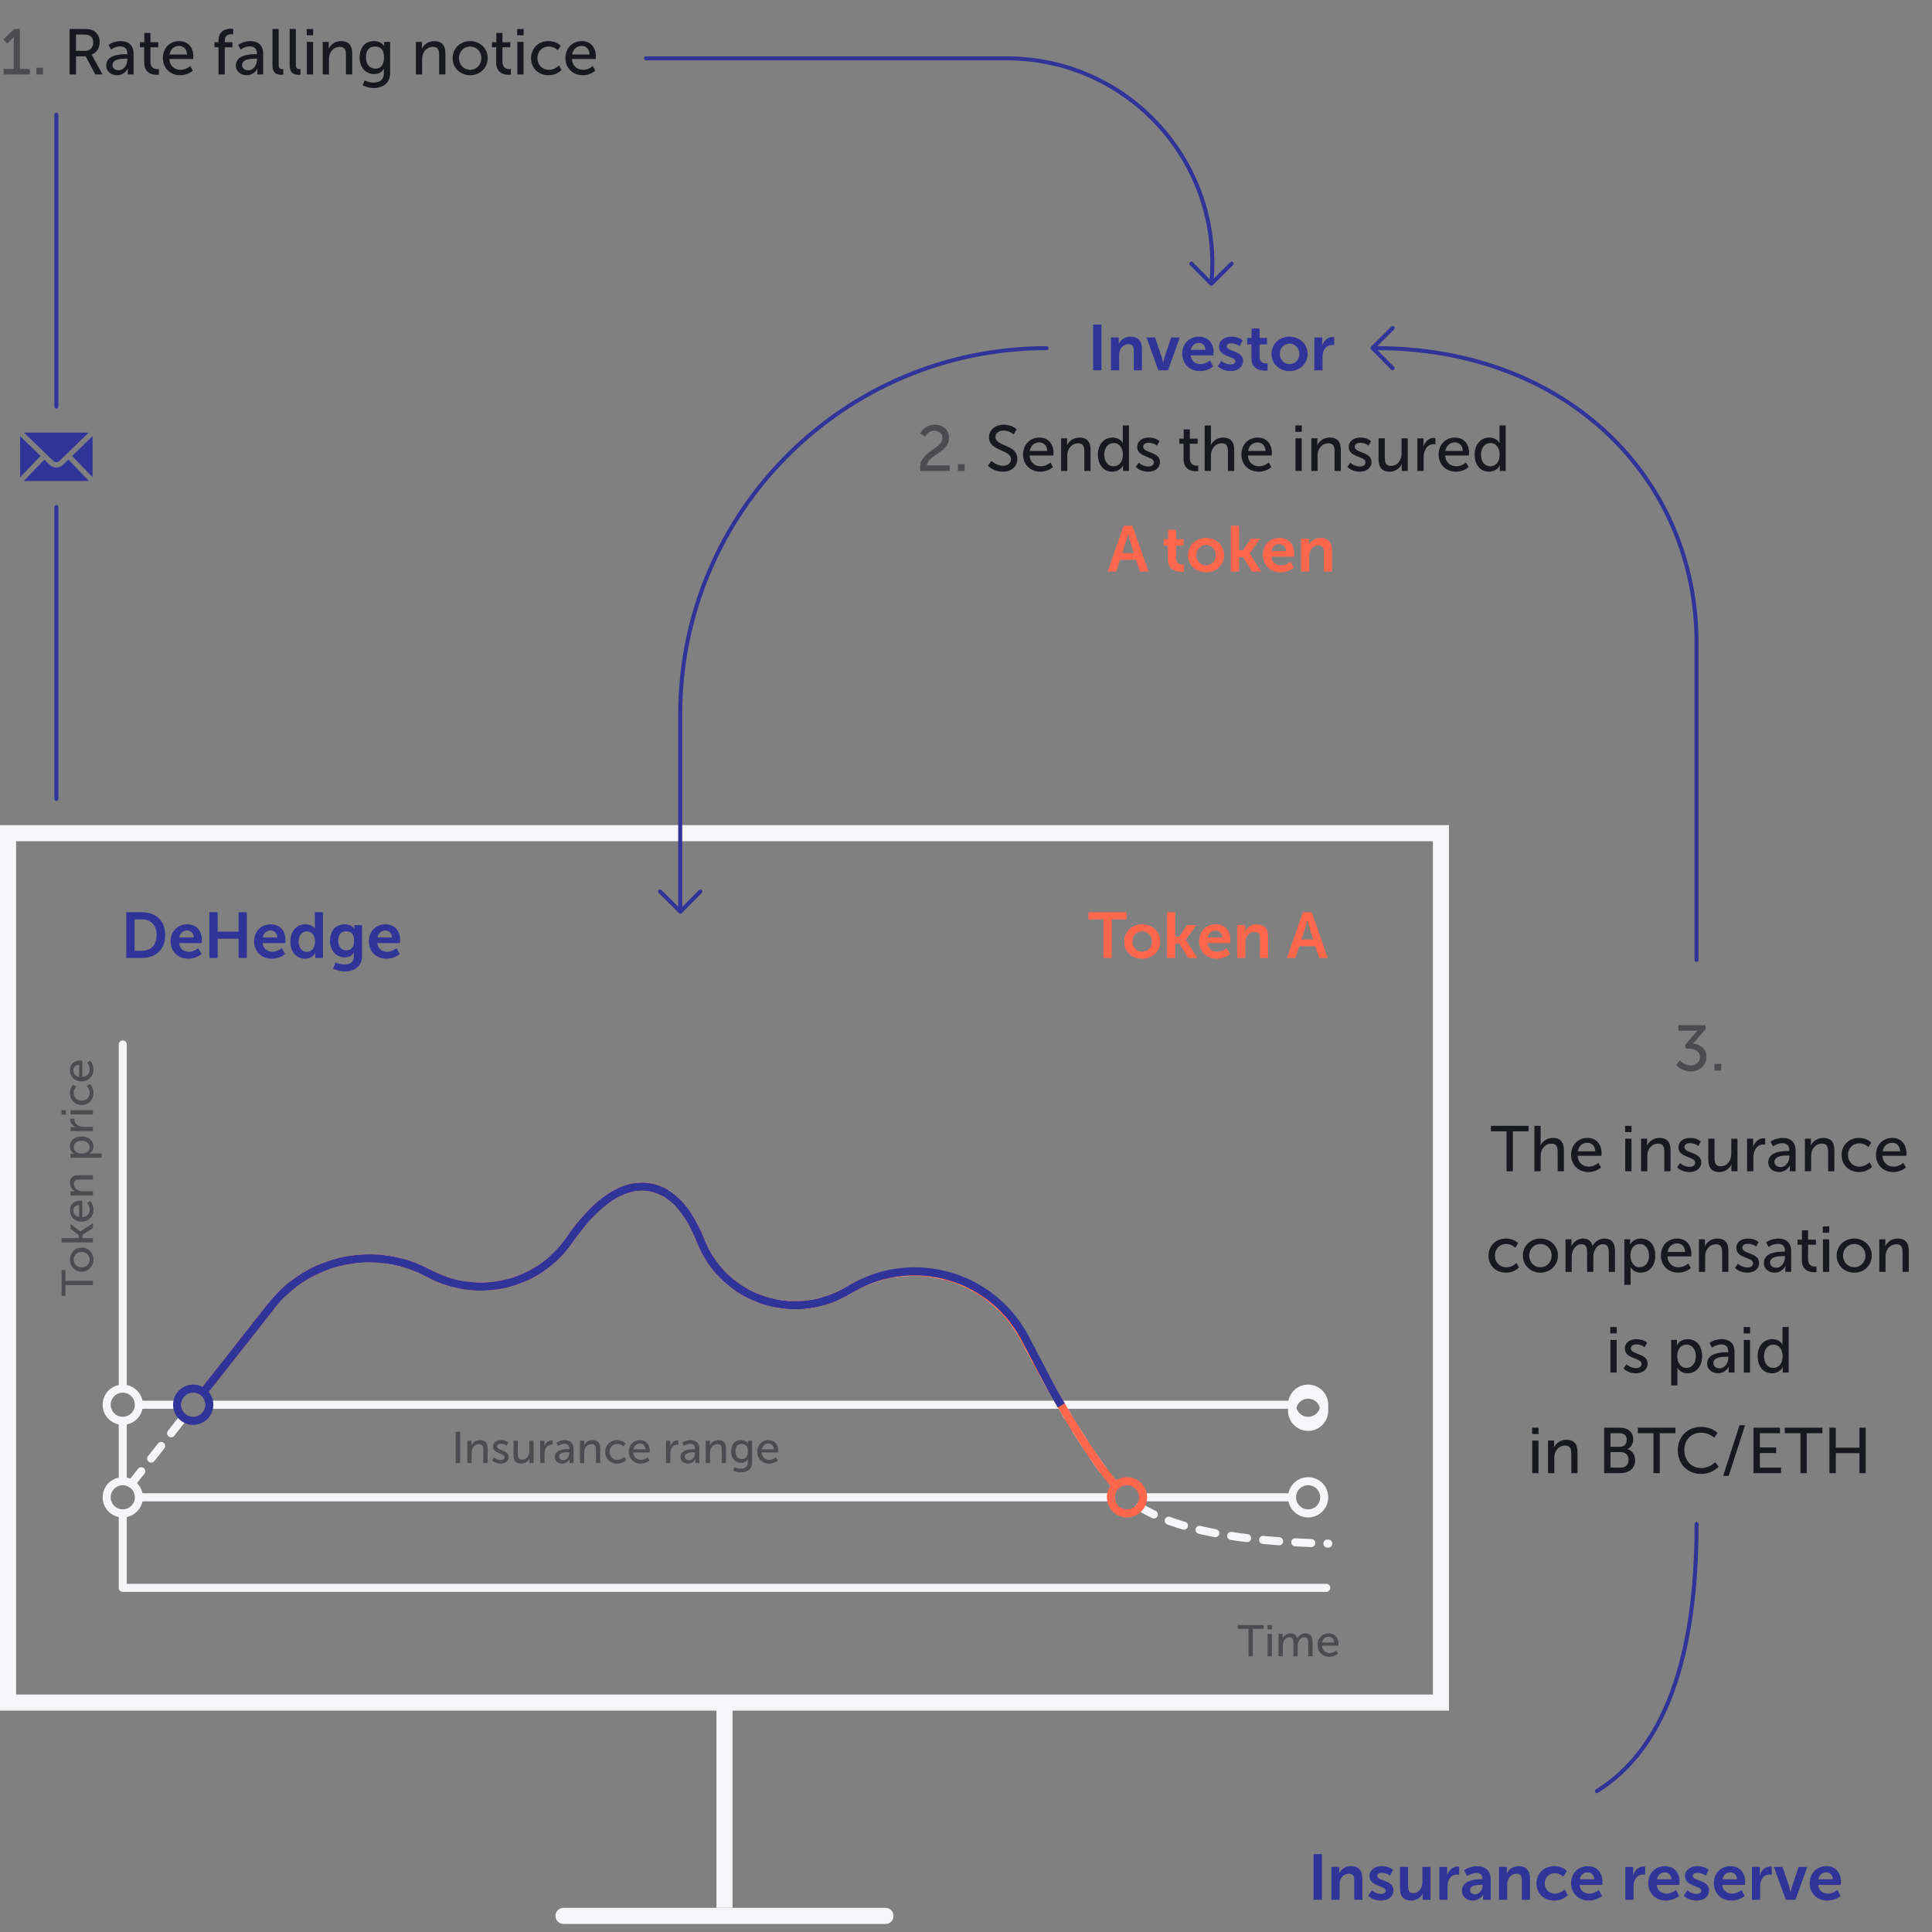 <?xml version="1.0" encoding="UTF-8"?>
<svg width="960px" height="960px" viewBox="0 0 960 960" version="1.1" xmlns="http://www.w3.org/2000/svg" xmlns:xlink="http://www.w3.org/1999/xlink">
    <rect x="0" y="0" width="960" height="960" fill="#808080" stroke="none"/>
    <!-- Generator: Sketch 46.1 (44463) - http://www.bohemiancoding.com/sketch -->
    <title>scheme-4-en</title>
    <desc>Created with Sketch.</desc>
    <defs></defs>
    <g id="Main" stroke="none" stroke-width="1" fill="none" fill-rule="evenodd">
        <g id="scheme-4-en">
            <g id="Group-3" transform="translate(0, 410)">
                <g id="Group-4">
                    <path d="M4,4 L4,436 L716,436 L716,4 L4,4 Z" id="Rectangle-4" stroke="#F6F6F9" stroke-width="8"></path>
                    <path d="M62.752,66 L62.752,43.28 L70.496,43.28 C77.504,43.28 82.08,47.44 82.08,54.608 C82.08,61.776 77.504,66 70.496,66 L62.752,66 Z M66.88,62.448 L70.272,62.448 C74.88,62.448 77.824,59.728 77.824,54.608 C77.824,49.552 74.816,46.832 70.272,46.832 L66.88,46.832 L66.88,62.448 Z M84.768,57.84 C84.768,52.816 88.192,49.296 93.088,49.296 C97.76,49.296 100.32,52.72 100.32,57.04 C100.32,57.552 100.256,58.096 100.192,58.608 L88.96,58.608 C89.216,61.456 91.392,62.928 93.856,62.928 C95.52,62.928 97.216,62.192 98.528,61.136 L100.128,64.048 C98.464,65.52 95.904,66.384 93.568,66.384 C88.16,66.384 84.768,62.48 84.768,57.84 Z M89.056,55.824 L96.256,55.824 C96.224,53.648 94.816,52.368 92.992,52.368 C90.912,52.368 89.44,53.744 89.056,55.824 Z M104.032,66 L108.16,66 L108.16,56.464 L118.56,56.464 L118.56,66 L122.656,66 L122.656,43.28 L118.56,43.28 L118.56,52.912 L108.16,52.912 L108.16,43.28 L104.032,43.28 L104.032,66 Z M126.272,57.84 C126.272,52.816 129.696,49.296 134.592,49.296 C139.264,49.296 141.824,52.72 141.824,57.04 C141.824,57.552 141.76,58.096 141.696,58.608 L130.464,58.608 C130.72,61.456 132.896,62.928 135.36,62.928 C137.024,62.928 138.72,62.192 140.032,61.136 L141.632,64.048 C139.968,65.52 137.408,66.384 135.072,66.384 C129.664,66.384 126.272,62.48 126.272,57.84 Z M130.56,55.824 L137.76,55.824 C137.728,53.648 136.32,52.368 134.496,52.368 C132.416,52.368 130.944,53.744 130.56,55.824 Z M156.117,64.357 L156.672,64.718 L156.672,64.592 C156.672,63.984 156.736,63.568 156.736,63.568 L156.672,63.568 C156.511,63.846 156.326,64.111 156.117,64.357 Z M156.672,64.718 L156.117,64.357 C155.077,65.585 153.465,66.384 151.52,66.384 C147.136,66.384 144.288,62.896 144.288,57.84 C144.288,52.656 147.36,49.296 151.68,49.296 C153.504,49.296 155.392,49.968 156.448,51.44 L156.512,51.44 C156.512,51.44 156.448,51.024 156.448,50.48 L156.448,43.28 L160.48,43.28 L160.48,66 L156.672,66 L156.672,64.718 Z M148.384,57.84 C148.384,60.944 150.048,62.96 152.448,62.96 C154.56,62.96 156.544,61.424 156.544,57.808 C156.544,55.28 155.232,52.784 152.48,52.784 C150.272,52.784 148.384,54.608 148.384,57.84 Z M175.328,64.066 L175.84,64.38 L175.84,64.272 C175.84,63.888 175.904,63.408 175.904,63.408 L175.84,63.408 C175.683,63.644 175.512,63.864 175.328,64.066 Z M175.84,64.38 L175.328,64.066 C174.388,65.099 173.083,65.68 171.264,65.68 C166.592,65.68 163.968,61.904 163.968,57.424 C163.968,52.944 166.464,49.296 171.168,49.296 C172.992,49.296 174.944,49.936 176.032,51.44 L176.128,51.44 C176.128,51.44 176.064,51.248 176.064,50.992 L176.064,49.68 L179.904,49.68 L179.904,65.008 C179.904,70.608 175.552,72.72 171.296,72.72 C169.248,72.72 167.072,72.144 165.472,71.312 L166.72,68.208 C168.032,68.848 169.632,69.264 171.232,69.264 C173.728,69.264 175.84,68.208 175.84,65.296 L175.84,64.38 Z M168.064,57.296 C168.064,60.144 169.504,62.256 172.16,62.256 C174.08,62.256 175.936,61.136 175.936,57.456 C175.936,53.744 174.08,52.752 171.904,52.752 C169.44,52.752 168.064,54.544 168.064,57.296 Z M183.264,57.84 C183.264,52.816 186.688,49.296 191.584,49.296 C196.256,49.296 198.816,52.72 198.816,57.04 C198.816,57.552 198.752,58.096 198.688,58.608 L187.456,58.608 C187.712,61.456 189.888,62.928 192.352,62.928 C194.016,62.928 195.712,62.192 197.024,61.136 L198.624,64.048 C196.96,65.52 194.4,66.384 192.064,66.384 C186.656,66.384 183.264,62.48 183.264,57.84 Z M187.552,55.824 L194.752,55.824 C194.72,53.648 193.312,52.368 191.488,52.368 C189.408,52.368 187.936,53.744 187.552,55.824 Z" id="DeHedge" fill="#303498"></path>
                    <path d="M61,109 L61,279 M61,297 L61,326 M61,342 L61,379 L659.001,379" id="Path-5" stroke="#F6F6F9" stroke-width="4" stroke-linecap="round" stroke-linejoin="round"></path>
                    <path d="M620.372,413 L622.528,413 L622.528,399.36 L627.874,399.36 L627.874,397.468 L615.026,397.468 L615.026,399.36 L620.372,399.36 L620.372,413 Z M629.832,399.624 L632.032,399.624 L632.032,397.468 L629.832,397.468 L629.832,399.624 Z M629.876,413 L632.01,413 L632.01,401.868 L629.876,401.868 L629.876,413 Z M635.288,413 L637.422,413 L637.422,407.808 C637.422,405.74 638.654,403.54 640.766,403.54 C642.46,403.54 642.68,404.882 642.68,406.334 L642.68,413 L644.814,413 L644.814,407.808 C644.814,405.674 646.046,403.54 648.114,403.54 C649.764,403.54 650.072,404.772 650.072,406.334 L650.072,413 L652.206,413 L652.206,405.872 C652.206,403.034 651.062,401.604 648.532,401.604 C646.728,401.604 645.188,402.836 644.572,404.134 L644.528,404.134 C644.154,402.462 643.076,401.604 641.206,401.604 C639.446,401.604 637.862,402.924 637.334,404.222 L637.29,404.222 C637.29,404.222 637.356,403.848 637.356,403.386 L637.356,401.868 L635.288,401.868 L635.288,413 Z M654.67,407.434 C654.67,403.892 657.09,401.604 660.258,401.604 C663.404,401.604 665.076,403.958 665.076,406.818 C665.076,407.104 665.032,407.412 664.988,407.72 L656.892,407.72 C657.002,410.118 658.718,411.416 660.72,411.416 C661.908,411.416 663.118,410.91 663.998,410.118 L664.9,411.68 C663.822,412.67 662.128,413.264 660.588,413.264 C657.09,413.264 654.67,410.734 654.67,407.434 Z M656.958,406.18 L662.92,406.18 C662.854,404.266 661.666,403.254 660.214,403.254 C658.564,403.254 657.266,404.332 656.958,406.18 Z" id="Time" fill="#181920" opacity="0.5"></path>
                    <path d="M226.437,317 L228.615,317 L228.615,301.468 L226.437,301.468 L226.437,317 Z M232.201,317 L234.335,317 L234.335,311.654 C234.335,309.366 235.875,307.562 238.053,307.562 C239.835,307.562 240.143,308.794 240.143,310.356 L240.143,317 L242.277,317 L242.277,309.872 C242.277,307.034 241.089,305.604 238.471,305.604 C236.029,305.604 234.665,307.254 234.247,308.222 L234.203,308.222 C234.203,308.222 234.269,307.848 234.269,307.386 L234.269,305.868 L232.201,305.868 L232.201,317 Z M244.521,315.636 C245.621,316.758 247.271,317.264 248.767,317.264 C251.143,317.264 252.771,315.878 252.771,313.986 C252.771,310.312 247.029,310.95 247.029,308.772 C247.029,307.826 247.843,307.386 248.921,307.386 C249.911,307.386 251.077,307.76 251.737,308.376 L252.595,306.836 C251.627,305.956 250.263,305.604 248.987,305.604 C246.809,305.604 244.983,306.704 244.983,308.816 C244.983,312.468 250.703,311.896 250.703,314.03 C250.703,314.954 249.933,315.482 248.811,315.482 C247.645,315.482 246.369,314.998 245.533,314.184 L244.521,315.636 Z M255.169,312.996 C255.169,315.944 256.467,317.264 258.975,317.264 C261.153,317.264 262.627,315.746 263.111,314.646 L263.155,314.646 C263.155,314.646 263.067,315.02 263.067,315.46 L263.067,317 L265.135,317 L265.135,305.868 L263.023,305.868 L263.023,311.082 C263.023,313.282 261.681,315.284 259.393,315.284 C257.633,315.284 257.303,314.052 257.303,312.512 L257.303,305.868 L255.169,305.868 L255.169,312.996 Z M268.435,317 L270.569,317 L270.569,312.38 C270.569,310.224 271.581,307.848 273.979,307.848 C274.199,307.848 274.507,307.87 274.595,307.892 L274.595,305.78 C274.419,305.758 274.221,305.736 274.023,305.736 C272.307,305.736 271.009,307.078 270.481,308.684 L270.437,308.684 C270.437,308.684 270.503,308.332 270.503,307.87 L270.503,305.868 L268.435,305.868 L268.435,317 Z M275.651,313.964 C275.651,310.466 279.985,310.07 282.295,310.07 L282.867,310.07 L282.867,309.85 C282.867,308.024 281.811,307.408 280.425,307.408 C279.325,307.408 278.203,307.848 277.301,308.486 L276.443,306.924 C277.345,306.176 279.039,305.604 280.601,305.604 C283.395,305.604 285.001,307.144 285.001,309.96 L285.001,317 L282.999,317 L282.999,315.878 C282.999,315.372 283.065,314.998 283.065,314.998 L283.021,314.998 C282.383,316.274 281.019,317.264 279.369,317.264 C277.433,317.264 275.651,316.054 275.651,313.964 Z M277.785,313.788 C277.785,314.668 278.489,315.57 279.875,315.57 C281.745,315.57 282.867,313.678 282.867,312.028 L282.867,311.61 L282.317,311.61 C280.733,311.61 277.785,311.742 277.785,313.788 Z M288.169,317 L290.303,317 L290.303,311.654 C290.303,309.366 291.843,307.562 294.021,307.562 C295.803,307.562 296.111,308.794 296.111,310.356 L296.111,317 L298.245,317 L298.245,309.872 C298.245,307.034 297.057,305.604 294.439,305.604 C291.997,305.604 290.633,307.254 290.215,308.222 L290.171,308.222 C290.171,308.222 290.237,307.848 290.237,307.386 L290.237,305.868 L288.169,305.868 L288.169,317 Z M300.709,311.434 C300.709,314.778 303.151,317.264 306.671,317.264 C308.409,317.264 310.103,316.56 311.115,315.482 L310.257,313.92 C309.399,314.822 308.057,315.416 306.825,315.416 C304.515,315.416 302.887,313.678 302.887,311.412 C302.887,309.146 304.515,307.452 306.759,307.452 C307.925,307.452 309.091,307.98 309.839,308.728 L310.851,307.232 C309.795,306.11 308.145,305.604 306.671,305.604 C303.173,305.604 300.709,308.134 300.709,311.434 Z M312.457,311.434 C312.457,307.892 314.877,305.604 318.045,305.604 C321.191,305.604 322.863,307.958 322.863,310.818 C322.863,311.104 322.819,311.412 322.775,311.72 L314.679,311.72 C314.789,314.118 316.505,315.416 318.507,315.416 C319.695,315.416 320.905,314.91 321.785,314.118 L322.687,315.68 C321.609,316.67 319.915,317.264 318.375,317.264 C314.877,317.264 312.457,314.734 312.457,311.434 Z M314.745,310.18 L320.707,310.18 C320.641,308.266 319.453,307.254 318.001,307.254 C316.351,307.254 315.053,308.332 314.745,310.18 Z M330.937,317 L333.071,317 L333.071,312.38 C333.071,310.224 334.083,307.848 336.481,307.848 C336.701,307.848 337.009,307.87 337.097,307.892 L337.097,305.78 C336.921,305.758 336.723,305.736 336.525,305.736 C334.809,305.736 333.511,307.078 332.983,308.684 L332.939,308.684 C332.939,308.684 333.005,308.332 333.005,307.87 L333.005,305.868 L330.937,305.868 L330.937,317 Z M338.153,313.964 C338.153,310.466 342.487,310.07 344.797,310.07 L345.369,310.07 L345.369,309.85 C345.369,308.024 344.313,307.408 342.927,307.408 C341.827,307.408 340.705,307.848 339.803,308.486 L338.945,306.924 C339.847,306.176 341.541,305.604 343.103,305.604 C345.897,305.604 347.503,307.144 347.503,309.96 L347.503,317 L345.501,317 L345.501,315.878 C345.501,315.372 345.567,314.998 345.567,314.998 L345.523,314.998 C344.885,316.274 343.521,317.264 341.871,317.264 C339.935,317.264 338.153,316.054 338.153,313.964 Z M340.287,313.788 C340.287,314.668 340.991,315.57 342.377,315.57 C344.247,315.57 345.369,313.678 345.369,312.028 L345.369,311.61 L344.819,311.61 C343.235,311.61 340.287,311.742 340.287,313.788 Z M350.671,317 L352.805,317 L352.805,311.654 C352.805,309.366 354.345,307.562 356.523,307.562 C358.305,307.562 358.613,308.794 358.613,310.356 L358.613,317 L360.747,317 L360.747,309.872 C360.747,307.034 359.559,305.604 356.941,305.604 C354.499,305.604 353.135,307.254 352.717,308.222 L352.673,308.222 C352.673,308.222 352.739,307.848 352.739,307.386 L352.739,305.868 L350.671,305.868 L350.671,317 Z M364.993,319.024 C365.873,319.464 366.973,319.772 368.051,319.772 C369.987,319.772 371.571,318.892 371.571,316.67 L371.571,315.768 C371.571,315.416 371.637,315.064 371.637,315.064 L371.593,315.064 C370.933,316.164 369.855,316.868 368.249,316.868 C365.147,316.868 363.277,314.382 363.277,311.192 C363.277,307.98 365.037,305.604 368.139,305.604 C369.525,305.604 370.955,306.11 371.659,307.298 L371.725,307.298 C371.725,307.298 371.659,307.166 371.659,306.968 L371.659,305.868 L373.705,305.868 L373.705,316.538 C373.705,320.212 370.911,321.62 368.095,321.62 C366.753,321.62 365.389,321.246 364.289,320.696 L364.993,319.024 Z M365.433,311.126 C365.433,313.436 366.665,315.02 368.667,315.02 C370.207,315.02 371.615,314.096 371.615,311.192 C371.615,308.288 370.207,307.452 368.469,307.452 C366.555,307.452 365.433,308.86 365.433,311.126 Z M376.279,311.434 C376.279,307.892 378.699,305.604 381.867,305.604 C385.013,305.604 386.685,307.958 386.685,310.818 C386.685,311.104 386.641,311.412 386.597,311.72 L378.501,311.72 C378.611,314.118 380.327,315.416 382.329,315.416 C383.517,315.416 384.727,314.91 385.607,314.118 L386.509,315.68 C385.431,316.67 383.737,317.264 382.197,317.264 C378.699,317.264 376.279,314.734 376.279,311.434 Z M378.567,310.18 L384.529,310.18 C384.463,308.266 383.275,307.254 381.823,307.254 C380.173,307.254 378.875,308.332 378.567,310.18 Z" id="Insurance-range" fill="#181920" opacity="0.5"></path>
                    <path d="M360,440 L360,534" id="Line" stroke="#F6F6F9" stroke-width="8" stroke-linecap="square"></path>
                    <path d="M280,542 L440,542" id="Line" stroke="#F6F6F9" stroke-width="8" stroke-linecap="round" stroke-linejoin="round"></path>
                </g>
                <path d="M70,288 L88,288 M104,288 L642,288" id="Path-8" stroke="#F6F6F9" stroke-width="4" stroke-linecap="round" stroke-linejoin="round"></path>
                <path d="M70,334 L552,334 M568,334 L642,334" id="Path-8" stroke="#F6F6F9" stroke-width="4" stroke-linecap="round" stroke-linejoin="round"></path>
                <path d="M-12.552,181 L-12.552,167.36 L-17.898,167.36 L-17.898,165.468 L-5.05,165.468 L-5.05,167.36 L-10.396,167.36 L-10.396,181 L-12.552,181 Z M-5.886,175.412 C-5.886,172.046 -3.202,169.604 0.098,169.604 C3.42,169.604 6.104,172.046 6.104,175.412 C6.104,178.8 3.42,181.264 0.12,181.264 C-3.202,181.264 -5.886,178.8 -5.886,175.412 Z M-3.708,175.412 C-3.708,177.744 -1.992,179.416 0.12,179.416 C2.21,179.416 3.948,177.744 3.948,175.412 C3.948,173.102 2.21,171.452 0.12,171.452 C-1.992,171.452 -3.708,173.102 -3.708,175.412 Z M8.678,181 L10.812,181 L10.812,175.786 L12.44,175.786 L15.762,181 L18.248,181 L14.134,174.818 L14.134,174.774 L17.83,169.868 L15.41,169.868 L12.396,173.96 L10.812,173.96 L10.812,165.468 L8.678,165.468 L8.678,181 Z M18.996,175.434 C18.996,171.892 21.416,169.604 24.584,169.604 C27.73,169.604 29.402,171.958 29.402,174.818 C29.402,175.104 29.358,175.412 29.314,175.72 L21.218,175.72 C21.328,178.118 23.044,179.416 25.046,179.416 C26.234,179.416 27.444,178.91 28.324,178.118 L29.226,179.68 C28.148,180.67 26.454,181.264 24.914,181.264 C21.416,181.264 18.996,178.734 18.996,175.434 Z M21.284,174.18 L27.246,174.18 C27.18,172.266 25.992,171.254 24.54,171.254 C22.89,171.254 21.592,172.332 21.284,174.18 Z M31.976,181 L34.11,181 L34.11,175.654 C34.11,173.366 35.65,171.562 37.828,171.562 C39.61,171.562 39.918,172.794 39.918,174.356 L39.918,181 L42.052,181 L42.052,173.872 C42.052,171.034 40.864,169.604 38.246,169.604 C35.804,169.604 34.44,171.254 34.022,172.222 L33.978,172.222 C33.978,172.222 34.044,171.848 34.044,171.386 L34.044,169.868 L31.976,169.868 L31.976,181 Z M50.742,185.4 L50.742,169.868 L52.722,169.868 L52.722,170.858 C52.722,171.32 52.656,171.694 52.656,171.694 L52.7,171.694 C53.404,170.352 54.812,169.604 56.44,169.604 C59.454,169.604 61.324,171.98 61.324,175.434 C61.324,178.976 59.212,181.264 56.286,181.264 C54.878,181.264 53.602,180.56 52.832,179.372 L52.788,179.372 C52.788,179.372 52.876,179.768 52.876,180.34 L52.876,185.4 L50.742,185.4 Z M52.81,175.478 C52.81,177.458 53.91,179.416 55.956,179.416 C57.716,179.416 59.168,177.986 59.168,175.456 C59.168,173.036 57.87,171.474 56.022,171.474 C54.35,171.474 52.81,172.662 52.81,175.478 Z M63.964,181 L66.098,181 L66.098,176.38 C66.098,174.224 67.11,171.848 69.508,171.848 C69.728,171.848 70.036,171.87 70.124,171.892 L70.124,169.78 C69.948,169.758 69.75,169.736 69.552,169.736 C67.836,169.736 66.538,171.078 66.01,172.684 L65.966,172.684 C65.966,172.684 66.032,172.332 66.032,171.87 L66.032,169.868 L63.964,169.868 L63.964,181 Z M72.192,167.624 L74.392,167.624 L74.392,165.468 L72.192,165.468 L72.192,167.624 Z M72.236,181 L74.37,181 L74.37,169.868 L72.236,169.868 L72.236,181 Z M76.922,175.434 C76.922,178.778 79.364,181.264 82.884,181.264 C84.622,181.264 86.316,180.56 87.328,179.482 L86.47,177.92 C85.612,178.822 84.27,179.416 83.038,179.416 C80.728,179.416 79.1,177.678 79.1,175.412 C79.1,173.146 80.728,171.452 82.972,171.452 C84.138,171.452 85.304,171.98 86.052,172.728 L87.064,171.232 C86.008,170.11 84.358,169.604 82.884,169.604 C79.386,169.604 76.922,172.134 76.922,175.434 Z M88.67,175.434 C88.67,171.892 91.09,169.604 94.258,169.604 C97.404,169.604 99.076,171.958 99.076,174.818 C99.076,175.104 99.032,175.412 98.988,175.72 L90.892,175.72 C91.002,178.118 92.718,179.416 94.72,179.416 C95.908,179.416 97.118,178.91 97.998,178.118 L98.9,179.68 C97.822,180.67 96.128,181.264 94.588,181.264 C91.09,181.264 88.67,178.734 88.67,175.434 Z M90.958,174.18 L96.92,174.18 C96.854,172.266 95.666,171.254 94.214,171.254 C92.564,171.254 91.266,172.332 90.958,174.18 Z" id="Token-price" fill="#181920" opacity="0.5" transform="translate(40.589, 175.434) rotate(-90) translate(-40.589, -175.434) "></path>
                <path d="M548.288,66 L548.288,46.832 L540.832,46.832 L540.832,43.28 L559.84,43.28 L559.84,46.832 L552.384,46.832 L552.384,66 L548.288,66 Z M558.592,57.84 C558.592,52.848 562.592,49.296 567.52,49.296 C572.512,49.296 576.512,52.848 576.512,57.84 C576.512,62.864 572.512,66.384 567.552,66.384 C562.592,66.384 558.592,62.864 558.592,57.84 Z M562.72,57.84 C562.72,60.88 564.896,62.928 567.552,62.928 C570.208,62.928 572.416,60.88 572.416,57.84 C572.416,54.832 570.208,52.752 567.552,52.752 C564.896,52.752 562.72,54.832 562.72,57.84 Z M579.872,66 L583.936,66 L583.936,58.864 L586.048,58.864 L590.368,66 L595.04,66 L589.248,57.04 L589.248,56.976 L594.4,49.68 L589.888,49.68 L585.952,55.44 L583.936,55.44 L583.936,43.28 L579.872,43.28 L579.872,66 Z M595.808,57.84 C595.808,52.816 599.232,49.296 604.128,49.296 C608.8,49.296 611.36,52.72 611.36,57.04 C611.36,57.552 611.296,58.096 611.232,58.608 L600,58.608 C600.256,61.456 602.432,62.928 604.896,62.928 C606.56,62.928 608.256,62.192 609.568,61.136 L611.168,64.048 C609.504,65.52 606.944,66.384 604.608,66.384 C599.2,66.384 595.808,62.48 595.808,57.84 Z M600.096,55.824 L607.296,55.824 C607.264,53.648 605.856,52.368 604.032,52.368 C601.952,52.368 600.48,53.744 600.096,55.824 Z M619.127,51.964 L618.656,51.193 L618.656,51.6 C618.656,52.24 618.592,52.752 618.592,52.752 L618.656,52.752 C618.776,52.507 618.932,52.239 619.127,51.964 Z M618.656,51.193 L619.127,51.964 C620.025,50.7 621.74,49.296 624.448,49.296 C628.064,49.296 630.144,51.184 630.144,55.504 L630.144,66 L626.08,66 L626.08,56.336 C626.08,54.352 625.568,53.008 623.52,53.008 C620.64,53.008 618.816,55.408 618.816,58.352 L618.816,66 L614.752,66 L614.752,49.68 L618.656,49.68 L618.656,51.193 Z M639.456,66 L647.424,43.28 L651.776,43.28 L659.744,66 L655.52,66 L653.568,60.176 L645.6,60.176 L643.68,66 L639.456,66 Z M646.624,56.816 L652.544,56.816 L650.528,50.736 C650.144,49.456 649.632,47.216 649.632,47.216 L649.568,47.216 C649.568,47.216 649.056,49.456 648.672,50.736 L646.624,56.816 Z" id="Token-A" fill="#FF674C"></path>
                <path d="M65.243,327.336 L90.677,295.009 M134.792,238.937 C153.414,215.268 186.352,208.404 212.878,222.666 C237.42,235.86 267.181,228.751 282.706,206.467 C296.622,186.492 310.054,177.67 323,180 C333.488,181.888 341.877,190.775 348.167,206.661 C358.432,232.586 387.77,245.281 413.695,235.017 C415.864,234.158 417.971,233.15 420,232 L423.468,230.035 C453.259,213.153 491.095,223.618 507.977,253.409 C508.259,253.907 508.534,254.409 508.803,254.915 C527.861,290.833 543.004,315.226 554.232,328.095 M566.324,338.7 C584.092,349.913 615.317,356.013 660,357" id="Path-11" stroke="#F6F6F9" stroke-width="4" stroke-linecap="round" stroke-linejoin="round" stroke-dasharray="8,8,8,8"></path>
                <path d="M99.899,283.287 L134.792,238.937 C153.414,215.268 186.352,208.404 212.878,222.666 C237.42,235.86 267.181,228.751 282.706,206.467 C296.622,186.492 310.054,177.67 323,180 C333.488,181.888 341.877,190.775 348.167,206.661 C358.432,232.586 387.77,245.281 413.695,235.017 C415.864,234.158 417.971,233.15 420,232 L423.468,230.035 C453.259,213.153 491.095,223.618 507.977,253.409 C508.259,253.907 508.534,254.409 508.803,254.915 C528.081,291.248 543.353,315.788 554.619,328.536" id="Path-11" stroke="#FF674C" stroke-width="4"></path>
                <path d="M100.407,282.641 L134.792,238.937 C153.414,215.268 186.352,208.404 212.878,222.666 C237.42,235.86 267.181,228.751 282.706,206.467 C296.622,186.492 310.054,177.67 323,180 C333.488,181.888 341.877,190.775 348.167,206.661 C358.432,232.586 387.77,245.281 413.695,235.017 C415.864,234.158 417.971,233.15 420,232 L423.928,229.774 C453.719,212.893 491.554,223.358 508.436,253.149 C508.804,253.798 509.16,254.454 509.505,255.117 C517.555,270.602 522.419,279.808 524.097,282.735 C525.195,284.652 526.278,286.52 527.343,288.339" id="Path-11" stroke="#303498" stroke-width="4"></path>
                <circle id="Oval" stroke="#FF674C" stroke-width="4" cx="560" cy="334" r="8"></circle>
                <circle id="Oval-Copy-2" stroke="#F6F6F9" stroke-width="4" cx="650" cy="288" r="8"></circle>
                <circle id="Oval-Copy-2" stroke="#F6F6F9" stroke-width="4" cx="650" cy="334" r="8"></circle>
                <circle id="Oval-Copy" stroke="#303498" stroke-width="4" cx="96" cy="288" r="8"></circle>
                <circle id="Oval-Copy" stroke="#F6F6F9" stroke-width="4" cx="61" cy="288" r="8"></circle>
                <circle id="Oval-Copy" stroke="#F6F6F9" stroke-width="4" cx="61" cy="334" r="8"></circle>
            </g>
            <g id="Group" transform="translate(321, 29)" stroke="#303498" stroke-width="2" stroke-linecap="round" stroke-linejoin="round">
                <polyline id="Line-2" transform="translate(281, 107) rotate(-180) translate(-281, -107) " points="271 112 281.079 102 291 112"></polyline>
                <path d="M0,-8.67361738e-19 L179.418,0 L179.418,-1.27897692e-13 C235.749,-8.82132908e-14 281.415,45.665 281.415,101.996 C281.415,105.048 281.278,108.098 281.004,111.137 L281.004,111.137" id="Path-9"></path>
            </g>
            <g id="Group-5" opacity="0.5" transform="translate(620, 339)"></g>
            <path d="M1.824,37 L14.848,37 L14.848,34.248 L9.888,34.248 L9.888,14.408 L7.072,14.408 L1.664,19.656 L3.584,21.64 L5.696,19.592 C6.528,18.76 6.784,18.28 6.784,18.28 L6.848,18.28 C6.848,18.28 6.816,18.952 6.816,19.656 L6.816,34.248 L1.824,34.248 L1.824,37 Z" id="Path" fill-opacity="0.5" fill="#181920"></path>
            <polygon id="Path" fill-opacity="0.5" fill="#181920" points="18.048 37 21.376 37 21.376 33.64 18.048 33.64"></polygon>
            <path d="M34.592,37 L34.592,14.408 L41.76,14.408 C43.936,14.408 45.024,14.6 45.952,15.016 C48.128,15.976 49.536,18.056 49.536,20.936 C49.536,23.816 47.968,26.312 45.504,27.144 L45.504,27.208 C45.504,27.208 45.76,27.528 46.144,28.232 L50.944,37 L47.36,37 L42.592,28.008 L37.76,28.008 L37.76,37 L34.592,37 Z M37.76,25.256 L42.304,25.256 C44.768,25.256 46.336,23.592 46.336,21.096 C46.336,19.464 45.632,18.152 44.224,17.544 C43.648,17.288 42.944,17.16 41.504,17.16 L37.76,17.16 L37.76,25.256 Z M52.768,32.584 C52.768,27.496 59.072,26.92 62.432,26.92 L63.264,26.92 L63.264,26.6 C63.264,23.944 61.728,23.048 59.712,23.048 C58.112,23.048 56.48,23.688 55.168,24.616 L53.92,22.344 C55.232,21.256 57.696,20.424 59.968,20.424 C64.032,20.424 66.368,22.664 66.368,26.76 L66.368,37 L63.456,37 L63.456,35.368 C63.456,34.632 63.552,34.088 63.552,34.088 L63.488,34.088 C62.56,35.944 60.576,37.384 58.176,37.384 C55.36,37.384 52.768,35.624 52.768,32.584 Z M55.872,32.328 C55.872,33.608 56.896,34.92 58.912,34.92 C61.632,34.92 63.264,32.168 63.264,29.768 L63.264,29.16 L62.464,29.16 C60.16,29.16 55.872,29.352 55.872,32.328 Z M71.648,31.08 C71.648,36.488 75.776,37.16 77.856,37.16 C78.336,37.16 78.688,37.096 78.944,37.064 L78.944,34.312 C78.624,34.376 78.432,34.376 78.208,34.376 C77.024,34.376 74.752,33.96 74.752,30.728 L74.752,23.496 L78.656,23.496 L78.656,20.968 L74.752,20.968 L74.752,16.36 L71.712,16.36 L71.712,20.968 L69.536,20.968 L69.536,23.496 L71.648,23.496 L71.648,31.08 Z M80.928,28.904 C80.928,23.752 84.448,20.424 89.056,20.424 C93.632,20.424 96.064,23.848 96.064,28.008 C96.064,28.424 96,28.872 95.936,29.32 L84.16,29.32 C84.32,32.808 86.816,34.696 89.728,34.696 C91.456,34.696 93.216,33.96 94.496,32.808 L95.808,35.08 C94.24,36.52 91.776,37.384 89.536,37.384 C84.448,37.384 80.928,33.704 80.928,28.904 Z M84.256,27.08 L92.928,27.08 C92.832,24.296 91.104,22.824 88.992,22.824 C86.592,22.824 84.704,24.392 84.256,27.08 Z M108.576,37 L111.68,37 L111.68,23.496 L115.488,23.496 L115.488,20.968 L111.68,20.968 L111.68,20.296 C111.68,17.32 113.856,16.968 115.072,16.968 C115.424,16.968 115.744,17 115.872,17.032 L115.872,14.344 C115.456,14.28 115.104,14.248 114.688,14.248 C112.64,14.248 108.576,14.92 108.576,20.264 L108.576,20.968 L106.56,20.968 L106.56,23.496 L108.576,23.496 L108.576,37 Z M117.184,32.584 C117.184,27.496 123.488,26.92 126.848,26.92 L127.68,26.92 L127.68,26.6 C127.68,23.944 126.144,23.048 124.128,23.048 C122.528,23.048 120.896,23.688 119.584,24.616 L118.336,22.344 C119.648,21.256 122.112,20.424 124.384,20.424 C128.448,20.424 130.784,22.664 130.784,26.76 L130.784,37 L127.872,37 L127.872,35.368 C127.872,34.632 127.968,34.088 127.968,34.088 L127.904,34.088 C126.976,35.944 124.992,37.384 122.592,37.384 C119.776,37.384 117.184,35.624 117.184,32.584 Z M120.288,32.328 C120.288,33.608 121.312,34.92 123.328,34.92 C126.048,34.92 127.68,32.168 127.68,29.768 L127.68,29.16 L126.88,29.16 C124.576,29.16 120.288,29.352 120.288,32.328 Z M135.392,32.552 C135.392,36.648 137.952,37.16 139.744,37.16 C140.192,37.16 140.544,37.096 140.768,37.064 L140.768,34.312 C140.576,34.344 140.352,34.344 140.224,34.344 C139.264,34.344 138.464,33.96 138.464,32.04 L138.464,14.408 L135.392,14.408 L135.392,32.552 Z M143.936,32.552 C143.936,36.648 146.496,37.16 148.288,37.16 C148.736,37.16 149.088,37.096 149.312,37.064 L149.312,34.312 C149.12,34.344 148.896,34.344 148.768,34.344 C147.808,34.344 147.008,33.96 147.008,32.04 L147.008,14.408 L143.936,14.408 L143.936,32.552 Z M152.416,17.544 L155.616,17.544 L155.616,14.408 L152.416,14.408 L152.416,17.544 Z M152.48,37 L155.584,37 L155.584,20.808 L152.48,20.808 L152.48,37 Z M160.352,37 L163.456,37 L163.456,29.224 C163.456,25.896 165.696,23.272 168.864,23.272 C171.456,23.272 171.904,25.064 171.904,27.336 L171.904,37 L175.008,37 L175.008,26.632 C175.008,22.504 173.28,20.424 169.472,20.424 C165.92,20.424 163.936,22.824 163.328,24.232 L163.264,24.232 C163.264,24.232 163.36,23.688 163.36,23.016 L163.36,20.808 L160.352,20.808 L160.352,37 Z M181.184,39.944 C182.464,40.584 184.064,41.032 185.632,41.032 C188.448,41.032 190.752,39.752 190.752,36.52 L190.752,35.208 C190.752,34.696 190.848,34.184 190.848,34.184 L190.784,34.184 C189.824,35.784 188.256,36.808 185.92,36.808 C181.408,36.808 178.688,33.192 178.688,28.552 C178.688,23.88 181.248,20.424 185.76,20.424 C187.776,20.424 189.856,21.16 190.88,22.888 L190.976,22.888 C190.976,22.888 190.88,22.696 190.88,22.408 L190.88,20.808 L193.856,20.808 L193.856,36.328 C193.856,41.672 189.792,43.72 185.696,43.72 C183.744,43.72 181.76,43.176 180.16,42.376 L181.184,39.944 Z M181.824,28.456 C181.824,31.816 183.616,34.12 186.528,34.12 C188.768,34.12 190.816,32.776 190.816,28.552 C190.816,24.328 188.768,23.112 186.24,23.112 C183.456,23.112 181.824,25.16 181.824,28.456 Z M206.656,37 L209.76,37 L209.76,29.224 C209.76,25.896 212,23.272 215.168,23.272 C217.76,23.272 218.208,25.064 218.208,27.336 L218.208,37 L221.312,37 L221.312,26.632 C221.312,22.504 219.584,20.424 215.776,20.424 C212.224,20.424 210.24,22.824 209.632,24.232 L209.568,24.232 C209.568,24.232 209.664,23.688 209.664,23.016 L209.664,20.808 L206.656,20.808 L206.656,37 Z M224.896,28.872 C224.896,23.976 228.8,20.424 233.6,20.424 C238.432,20.424 242.336,23.976 242.336,28.872 C242.336,33.8 238.432,37.384 233.632,37.384 C228.8,37.384 224.896,33.8 224.896,28.872 Z M228.064,28.872 C228.064,32.264 230.56,34.696 233.632,34.696 C236.672,34.696 239.2,32.264 239.2,28.872 C239.2,25.512 236.672,23.112 233.632,23.112 C230.56,23.112 228.064,25.512 228.064,28.872 Z M246.56,31.08 C246.56,36.488 250.688,37.16 252.768,37.16 C253.248,37.16 253.6,37.096 253.856,37.064 L253.856,34.312 C253.536,34.376 253.344,34.376 253.12,34.376 C251.936,34.376 249.664,33.96 249.664,30.728 L249.664,23.496 L253.568,23.496 L253.568,20.968 L249.664,20.968 L249.664,16.36 L246.624,16.36 L246.624,20.968 L244.448,20.968 L244.448,23.496 L246.56,23.496 L246.56,31.08 Z M256.992,17.544 L260.192,17.544 L260.192,14.408 L256.992,14.408 L256.992,17.544 Z M257.056,37 L260.16,37 L260.16,20.808 L257.056,20.808 L257.056,37 Z M263.872,28.904 C263.872,33.768 267.424,37.384 272.544,37.384 C275.072,37.384 277.536,36.36 279.008,34.792 L277.76,32.52 C276.512,33.832 274.56,34.696 272.768,34.696 C269.408,34.696 267.04,32.168 267.04,28.872 C267.04,25.576 269.408,23.112 272.672,23.112 C274.368,23.112 276.064,23.88 277.152,24.968 L278.624,22.792 C277.088,21.16 274.688,20.424 272.544,20.424 C267.456,20.424 263.872,24.104 263.872,28.904 Z M280.96,28.904 C280.96,23.752 284.48,20.424 289.088,20.424 C293.664,20.424 296.096,23.848 296.096,28.008 C296.096,28.424 296.032,28.872 295.968,29.32 L284.192,29.32 C284.352,32.808 286.848,34.696 289.76,34.696 C291.488,34.696 293.248,33.96 294.528,32.808 L295.84,35.08 C294.272,36.52 291.808,37.384 289.568,37.384 C284.48,37.384 280.96,33.704 280.96,28.904 Z M284.288,27.08 L292.96,27.08 C292.864,24.296 291.136,22.824 289.024,22.824 C286.624,22.824 284.736,24.392 284.288,27.08 Z" id="1.-Rate-falling-noti" fill="#181920"></path>
            <path d="M457.352,234 L471.912,234 L471.912,231.248 L460.648,231.248 C460.776,226.096 471.56,224.944 471.56,217.52 C471.56,213.616 468.584,211.024 464.456,211.024 C461.128,211.024 458.568,212.944 457.288,215.312 L459.624,216.88 C460.584,215.248 462.312,214 464.2,214 C466.6,214 468.296,215.536 468.296,217.744 C468.296,223.056 457.192,224.24 457.192,232.272 C457.192,232.816 457.256,233.392 457.352,234 Z" id="Path" fill-opacity="0.5" fill="#181920"></path>
            <polygon id="Path" fill-opacity="0.5" fill="#181920" points="476.008 234 479.336 234 479.336 230.64 476.008 230.64"></polygon>
            <path d="M490.888,231.408 C492.84,233.328 495.592,234.384 498.312,234.384 C502.92,234.384 505.512,231.504 505.512,227.952 C505.512,220.688 494.632,221.968 494.632,217.136 C494.632,215.184 496.392,213.936 498.696,213.936 C500.488,213.936 502.44,214.768 503.688,215.92 L505.128,213.328 C503.464,211.76 501.064,211.024 498.824,211.024 C494.632,211.024 491.432,213.488 491.432,217.296 C491.432,224.336 502.344,223.216 502.344,228.208 C502.344,230.16 500.744,231.44 498.376,231.44 C496.232,231.44 494.056,230.32 492.68,229.008 L490.888,231.408 Z M508.36,225.904 C508.36,220.752 511.88,217.424 516.488,217.424 C521.064,217.424 523.496,220.848 523.496,225.008 C523.496,225.424 523.432,225.872 523.368,226.32 L511.592,226.32 C511.752,229.808 514.248,231.696 517.16,231.696 C518.888,231.696 520.648,230.96 521.928,229.808 L523.24,232.08 C521.672,233.52 519.208,234.384 516.968,234.384 C511.88,234.384 508.36,230.704 508.36,225.904 Z M511.688,224.08 L520.36,224.08 C520.264,221.296 518.536,219.824 516.424,219.824 C514.024,219.824 512.136,221.392 511.688,224.08 Z M527.24,234 L530.344,234 L530.344,226.224 C530.344,222.896 532.584,220.272 535.752,220.272 C538.344,220.272 538.792,222.064 538.792,224.336 L538.792,234 L541.896,234 L541.896,223.632 C541.896,219.504 540.168,217.424 536.36,217.424 C532.808,217.424 530.824,219.824 530.216,221.232 L530.152,221.232 C530.152,221.232 530.248,220.688 530.248,220.016 L530.248,217.808 L527.24,217.808 L527.24,234 Z M545.544,225.904 C545.544,220.752 548.584,217.424 552.872,217.424 C554.92,217.424 556.872,218.352 557.896,220.08 L557.96,220.08 C557.96,220.08 557.896,219.6 557.896,218.992 L557.896,211.408 L560.968,211.408 L560.968,234 L558.024,234 L558.024,232.368 C558.024,231.728 558.12,231.28 558.12,231.28 L558.056,231.28 C557.128,233.04 555.24,234.384 552.68,234.384 C548.328,234.384 545.544,230.928 545.544,225.904 Z M548.712,225.904 C548.712,229.424 550.6,231.696 553.288,231.696 C555.688,231.696 557.96,229.968 557.96,225.872 C557.96,222.96 556.456,220.144 553.352,220.144 C550.824,220.144 548.712,222.224 548.712,225.904 Z M564.392,232.016 C565.992,233.648 568.392,234.384 570.568,234.384 C574.024,234.384 576.392,232.368 576.392,229.616 C576.392,224.272 568.04,225.2 568.04,222.032 C568.04,220.656 569.224,220.016 570.792,220.016 C572.232,220.016 573.928,220.56 574.888,221.456 L576.136,219.216 C574.728,217.936 572.744,217.424 570.888,217.424 C567.72,217.424 565.064,219.024 565.064,222.096 C565.064,227.408 573.384,226.576 573.384,229.68 C573.384,231.024 572.264,231.792 570.632,231.792 C568.936,231.792 567.08,231.088 565.864,229.904 L564.392,232.016 Z M588.104,228.08 C588.104,233.488 592.232,234.16 594.312,234.16 C594.792,234.16 595.144,234.096 595.4,234.064 L595.4,231.312 C595.08,231.376 594.888,231.376 594.664,231.376 C593.48,231.376 591.208,230.96 591.208,227.728 L591.208,220.496 L595.112,220.496 L595.112,217.968 L591.208,217.968 L591.208,213.36 L588.168,213.36 L588.168,217.968 L585.992,217.968 L585.992,220.496 L588.104,220.496 L588.104,228.08 Z M598.6,234 L601.704,234 L601.704,226.32 C601.704,222.832 603.976,220.272 607.112,220.272 C609.704,220.272 610.152,222.064 610.152,224.336 L610.152,234 L613.256,234 L613.256,223.632 C613.256,219.504 611.528,217.424 607.72,217.424 C604.488,217.424 602.376,219.6 601.64,221.136 L601.576,221.136 C601.576,221.136 601.704,220.56 601.704,219.792 L601.704,211.408 L598.6,211.408 L598.6,234 Z M616.84,225.904 C616.84,220.752 620.36,217.424 624.968,217.424 C629.544,217.424 631.976,220.848 631.976,225.008 C631.976,225.424 631.912,225.872 631.848,226.32 L620.072,226.32 C620.232,229.808 622.728,231.696 625.64,231.696 C627.368,231.696 629.128,230.96 630.408,229.808 L631.72,232.08 C630.152,233.52 627.688,234.384 625.448,234.384 C620.36,234.384 616.84,230.704 616.84,225.904 Z M620.168,224.08 L628.84,224.08 C628.744,221.296 627.016,219.824 624.904,219.824 C622.504,219.824 620.616,221.392 620.168,224.08 Z M643.656,214.544 L646.856,214.544 L646.856,211.408 L643.656,211.408 L643.656,214.544 Z M643.72,234 L646.824,234 L646.824,217.808 L643.72,217.808 L643.72,234 Z M651.592,234 L654.696,234 L654.696,226.224 C654.696,222.896 656.936,220.272 660.104,220.272 C662.696,220.272 663.144,222.064 663.144,224.336 L663.144,234 L666.248,234 L666.248,223.632 C666.248,219.504 664.52,217.424 660.712,217.424 C657.16,217.424 655.176,219.824 654.568,221.232 L654.504,221.232 C654.504,221.232 654.6,220.688 654.6,220.016 L654.6,217.808 L651.592,217.808 L651.592,234 Z M669.512,232.016 C671.112,233.648 673.512,234.384 675.688,234.384 C679.144,234.384 681.512,232.368 681.512,229.616 C681.512,224.272 673.16,225.2 673.16,222.032 C673.16,220.656 674.344,220.016 675.912,220.016 C677.352,220.016 679.048,220.56 680.008,221.456 L681.256,219.216 C679.848,217.936 677.864,217.424 676.008,217.424 C672.84,217.424 670.184,219.024 670.184,222.096 C670.184,227.408 678.504,226.576 678.504,229.68 C678.504,231.024 677.384,231.792 675.752,231.792 C674.056,231.792 672.2,231.088 670.984,229.904 L669.512,232.016 Z M685,228.176 C685,232.464 686.888,234.384 690.536,234.384 C693.704,234.384 695.848,232.176 696.552,230.576 L696.616,230.576 C696.616,230.576 696.488,231.12 696.488,231.76 L696.488,234 L699.496,234 L699.496,217.808 L696.424,217.808 L696.424,225.392 C696.424,228.592 694.472,231.504 691.144,231.504 C688.584,231.504 688.104,229.712 688.104,227.472 L688.104,217.808 L685,217.808 L685,228.176 Z M704.296,234 L707.4,234 L707.4,227.28 C707.4,224.144 708.872,220.688 712.36,220.688 C712.68,220.688 713.128,220.72 713.256,220.752 L713.256,217.68 C713,217.648 712.712,217.616 712.424,217.616 C709.928,217.616 708.04,219.568 707.272,221.904 L707.208,221.904 C707.208,221.904 707.304,221.392 707.304,220.72 L707.304,217.808 L704.296,217.808 L704.296,234 Z M714.856,225.904 C714.856,220.752 718.376,217.424 722.984,217.424 C727.56,217.424 729.992,220.848 729.992,225.008 C729.992,225.424 729.928,225.872 729.864,226.32 L718.088,226.32 C718.248,229.808 720.744,231.696 723.656,231.696 C725.384,231.696 727.144,230.96 728.424,229.808 L729.736,232.08 C728.168,233.52 725.704,234.384 723.464,234.384 C718.376,234.384 714.856,230.704 714.856,225.904 Z M718.184,224.08 L726.856,224.08 C726.76,221.296 725.032,219.824 722.92,219.824 C720.52,219.824 718.632,221.392 718.184,224.08 Z M732.744,225.904 C732.744,220.752 735.784,217.424 740.072,217.424 C742.12,217.424 744.072,218.352 745.096,220.08 L745.16,220.08 C745.16,220.08 745.096,219.6 745.096,218.992 L745.096,211.408 L748.168,211.408 L748.168,234 L745.224,234 L745.224,232.368 C745.224,231.728 745.32,231.28 745.32,231.28 L745.256,231.28 C744.328,233.04 742.44,234.384 739.88,234.384 C735.528,234.384 732.744,230.928 732.744,225.904 Z M735.912,225.904 C735.912,229.424 737.8,231.696 740.488,231.696 C742.888,231.696 745.16,229.968 745.16,225.872 C745.16,222.96 743.656,220.144 740.552,220.144 C738.024,220.144 735.912,222.224 735.912,225.904 Z" id="2.-Sends-the-insured" fill="#181920"></path>
            <path d="M550.376,284 L558.344,261.28 L562.696,261.28 L570.664,284 L566.44,284 L564.488,278.176 L556.52,278.176 L554.6,284 L550.376,284 Z M557.544,274.816 L563.464,274.816 L561.448,268.736 C561.064,267.456 560.552,265.216 560.552,265.216 L560.488,265.216 C560.488,265.216 559.976,267.456 559.592,268.736 L557.544,274.816 Z M580.328,278.016 C580.328,283.488 584.84,284.16 587.112,284.16 C587.656,284.16 588.04,284.096 588.36,284.064 L588.36,280.512 C588.04,280.576 587.848,280.576 587.624,280.576 C586.504,280.576 584.392,280.192 584.392,277.504 L584.392,271.136 L588.104,271.136 L588.104,267.904 L584.392,267.904 L584.392,263.232 L580.424,263.232 L580.424,267.904 L578.216,267.904 L578.216,271.136 L580.328,271.136 L580.328,278.016 Z M590.312,275.84 C590.312,270.848 594.312,267.296 599.24,267.296 C604.232,267.296 608.232,270.848 608.232,275.84 C608.232,280.864 604.232,284.384 599.272,284.384 C594.312,284.384 590.312,280.864 590.312,275.84 Z M594.44,275.84 C594.44,278.88 596.616,280.928 599.272,280.928 C601.928,280.928 604.136,278.88 604.136,275.84 C604.136,272.832 601.928,270.752 599.272,270.752 C596.616,270.752 594.44,272.832 594.44,275.84 Z M611.592,284 L615.656,284 L615.656,276.864 L617.768,276.864 L622.088,284 L626.76,284 L620.968,275.04 L620.968,274.976 L626.12,267.68 L621.608,267.68 L617.672,273.44 L615.656,273.44 L615.656,261.28 L611.592,261.28 L611.592,284 Z M627.528,275.84 C627.528,270.816 630.952,267.296 635.848,267.296 C640.52,267.296 643.08,270.72 643.08,275.04 C643.08,275.552 643.016,276.096 642.952,276.608 L631.72,276.608 C631.976,279.456 634.152,280.928 636.616,280.928 C638.28,280.928 639.976,280.192 641.288,279.136 L642.888,282.048 C641.224,283.52 638.664,284.384 636.328,284.384 C630.92,284.384 627.528,280.48 627.528,275.84 Z M631.816,273.824 L639.016,273.824 C638.984,271.648 637.576,270.368 635.752,270.368 C633.672,270.368 632.2,271.744 631.816,273.824 Z M650.847,269.964 L650.376,269.193 L650.376,269.6 C650.376,270.24 650.312,270.752 650.312,270.752 L650.376,270.752 C650.496,270.507 650.652,270.239 650.847,269.964 Z M650.376,269.193 L650.847,269.964 C651.745,268.7 653.46,267.296 656.168,267.296 C659.784,267.296 661.864,269.184 661.864,273.504 L661.864,284 L657.8,284 L657.8,274.336 C657.8,272.352 657.288,271.008 655.24,271.008 C652.36,271.008 650.536,273.408 650.536,276.352 L650.536,284 L646.472,284 L646.472,267.68 L650.376,267.68 L650.376,269.193 Z" id="Combined-Shape" fill="#FF674C"></path>
            <path d="M543.168,184 L547.296,184 L547.296,161.28 L543.168,161.28 L543.168,184 Z M556.407,169.964 L555.936,169.193 L555.936,169.6 C555.936,170.24 555.872,170.752 555.872,170.752 L555.936,170.752 C556.056,170.507 556.212,170.239 556.407,169.964 Z M555.936,169.193 L556.407,169.964 C557.305,168.7 559.02,167.296 561.728,167.296 C565.344,167.296 567.424,169.184 567.424,173.504 L567.424,184 L563.36,184 L563.36,174.336 C563.36,172.352 562.848,171.008 560.8,171.008 C557.92,171.008 556.096,173.408 556.096,176.352 L556.096,184 L552.032,184 L552.032,167.68 L555.936,167.68 L555.936,169.193 Z M575.584,184 L580.384,184 L586.24,167.68 L581.952,167.68 L578.56,177.792 C578.272,178.752 577.984,180.256 577.984,180.256 L577.92,180.256 C577.92,180.256 577.632,178.752 577.344,177.792 L573.952,167.68 L569.664,167.68 L575.584,184 Z M587.456,175.84 C587.456,170.816 590.88,167.296 595.776,167.296 C600.448,167.296 603.008,170.72 603.008,175.04 C603.008,175.552 602.944,176.096 602.88,176.608 L591.648,176.608 C591.904,179.456 594.08,180.928 596.544,180.928 C598.208,180.928 599.904,180.192 601.216,179.136 L602.816,182.048 C601.152,183.52 598.592,184.384 596.256,184.384 C590.848,184.384 587.456,180.48 587.456,175.84 Z M591.744,173.824 L598.944,173.824 C598.912,171.648 597.504,170.368 595.68,170.368 C593.6,170.368 592.128,171.744 591.744,173.824 Z M605.088,181.984 C606.784,183.616 609.216,184.384 611.488,184.384 C615.232,184.384 617.664,182.24 617.664,179.36 C617.664,174.016 609.568,174.752 609.568,172.16 C609.568,171.136 610.432,170.592 611.84,170.592 C613.28,170.592 615.008,171.168 615.968,172 L617.472,169.152 C615.968,167.84 613.92,167.296 611.968,167.296 C608.544,167.296 605.728,168.992 605.728,172.192 C605.728,177.536 613.824,176.896 613.824,179.456 C613.824,180.48 612.992,181.088 611.552,181.088 C609.92,181.088 608.128,180.416 606.912,179.296 L605.088,181.984 Z M621.824,178.016 C621.824,183.488 626.336,184.16 628.608,184.16 C629.152,184.16 629.536,184.096 629.856,184.064 L629.856,180.512 C629.536,180.576 629.344,180.576 629.12,180.576 C628,180.576 625.888,180.192 625.888,177.504 L625.888,171.136 L629.6,171.136 L629.6,167.904 L625.888,167.904 L625.888,163.232 L621.92,163.232 L621.92,167.904 L619.712,167.904 L619.712,171.136 L621.824,171.136 L621.824,178.016 Z M631.808,175.84 C631.808,170.848 635.808,167.296 640.736,167.296 C645.728,167.296 649.728,170.848 649.728,175.84 C649.728,180.864 645.728,184.384 640.768,184.384 C635.808,184.384 631.808,180.864 631.808,175.84 Z M635.936,175.84 C635.936,178.88 638.112,180.928 640.768,180.928 C643.424,180.928 645.632,178.88 645.632,175.84 C645.632,172.832 643.424,170.752 640.768,170.752 C638.112,170.752 635.936,172.832 635.936,175.84 Z M657.366,170.753 L656.992,170.116 L656.992,170.56 C656.992,171.168 656.928,171.68 656.928,171.68 L656.992,171.68 C657.093,171.362 657.219,171.052 657.366,170.753 Z M656.992,170.116 L657.366,170.753 C658.284,168.883 660.052,167.456 662.176,167.456 C662.432,167.456 662.688,167.488 662.944,167.52 L662.944,171.52 C662.784,171.488 662.304,171.456 661.952,171.456 C658.624,171.456 657.152,174.336 657.152,177.408 L657.152,184 L653.088,184 L653.088,167.68 L656.992,167.68 L656.992,170.116 Z" id="Investor" fill="#303498"></path>
            <path d="M832.932,529.312 C834.852,531.296 837.604,532.384 840.26,532.384 C844.9,532.384 847.94,528.992 847.94,525.152 C847.94,520.736 844.292,518.816 841.316,518.528 L847.46,511.424 L847.46,509.408 L833.956,509.408 L833.956,512.16 L841.604,512.16 C842.852,512.16 843.524,512.064 843.524,512.064 L843.524,512.128 C843.524,512.128 842.82,512.704 842.116,513.6 L837.188,519.392 L837.924,521.088 L839.46,521.088 C842.276,521.088 844.74,522.464 844.74,525.248 C844.74,527.68 842.628,529.376 840.132,529.376 C837.956,529.376 835.876,528.224 834.66,526.912 L832.932,529.312 Z" id="Path" fill-opacity="0.5" fill="#181920"></path>
            <polygon id="Path" fill-opacity="0.5" fill="#181920" points="851.908 532 855.236 532 855.236 528.64 851.908 528.64"></polygon>
            <path d="M748.612,582 L751.748,582 L751.748,562.16 L759.524,562.16 L759.524,559.408 L740.836,559.408 L740.836,562.16 L748.612,562.16 L748.612,582 Z M762.436,582 L765.54,582 L765.54,574.32 C765.54,570.832 767.812,568.272 770.948,568.272 C773.54,568.272 773.988,570.064 773.988,572.336 L773.988,582 L777.092,582 L777.092,571.632 C777.092,567.504 775.364,565.424 771.556,565.424 C768.324,565.424 766.212,567.6 765.476,569.136 L765.412,569.136 C765.412,569.136 765.54,568.56 765.54,567.792 L765.54,559.408 L762.436,559.408 L762.436,582 Z M780.676,573.904 C780.676,568.752 784.196,565.424 788.804,565.424 C793.38,565.424 795.812,568.848 795.812,573.008 C795.812,573.424 795.748,573.872 795.684,574.32 L783.908,574.32 C784.068,577.808 786.564,579.696 789.476,579.696 C791.204,579.696 792.964,578.96 794.244,577.808 L795.556,580.08 C793.988,581.52 791.524,582.384 789.284,582.384 C784.196,582.384 780.676,578.704 780.676,573.904 Z M784.004,572.08 L792.676,572.08 C792.58,569.296 790.852,567.824 788.74,567.824 C786.34,567.824 784.452,569.392 784.004,572.08 Z M807.492,562.544 L810.692,562.544 L810.692,559.408 L807.492,559.408 L807.492,562.544 Z M807.556,582 L810.66,582 L810.66,565.808 L807.556,565.808 L807.556,582 Z M815.428,582 L818.532,582 L818.532,574.224 C818.532,570.896 820.772,568.272 823.94,568.272 C826.532,568.272 826.98,570.064 826.98,572.336 L826.98,582 L830.084,582 L830.084,571.632 C830.084,567.504 828.356,565.424 824.548,565.424 C820.996,565.424 819.012,567.824 818.404,569.232 L818.34,569.232 C818.34,569.232 818.436,568.688 818.436,568.016 L818.436,565.808 L815.428,565.808 L815.428,582 Z M833.348,580.016 C834.948,581.648 837.348,582.384 839.524,582.384 C842.98,582.384 845.348,580.368 845.348,577.616 C845.348,572.272 836.996,573.2 836.996,570.032 C836.996,568.656 838.18,568.016 839.748,568.016 C841.188,568.016 842.884,568.56 843.844,569.456 L845.092,567.216 C843.684,565.936 841.7,565.424 839.844,565.424 C836.676,565.424 834.02,567.024 834.02,570.096 C834.02,575.408 842.34,574.576 842.34,577.68 C842.34,579.024 841.22,579.792 839.588,579.792 C837.892,579.792 836.036,579.088 834.82,577.904 L833.348,580.016 Z M848.836,576.176 C848.836,580.464 850.724,582.384 854.372,582.384 C857.54,582.384 859.684,580.176 860.388,578.576 L860.452,578.576 C860.452,578.576 860.324,579.12 860.324,579.76 L860.324,582 L863.332,582 L863.332,565.808 L860.26,565.808 L860.26,573.392 C860.26,576.592 858.308,579.504 854.98,579.504 C852.42,579.504 851.94,577.712 851.94,575.472 L851.94,565.808 L848.836,565.808 L848.836,576.176 Z M868.132,582 L871.236,582 L871.236,575.28 C871.236,572.144 872.708,568.688 876.196,568.688 C876.516,568.688 876.964,568.72 877.092,568.752 L877.092,565.68 C876.836,565.648 876.548,565.616 876.26,565.616 C873.764,565.616 871.876,567.568 871.108,569.904 L871.044,569.904 C871.044,569.904 871.14,569.392 871.14,568.72 L871.14,565.808 L868.132,565.808 L868.132,582 Z M878.628,577.584 C878.628,572.496 884.932,571.92 888.292,571.92 L889.124,571.92 L889.124,571.6 C889.124,568.944 887.588,568.048 885.572,568.048 C883.972,568.048 882.34,568.688 881.028,569.616 L879.78,567.344 C881.092,566.256 883.556,565.424 885.828,565.424 C889.892,565.424 892.228,567.664 892.228,571.76 L892.228,582 L889.316,582 L889.316,580.368 C889.316,579.632 889.412,579.088 889.412,579.088 L889.348,579.088 C888.42,580.944 886.436,582.384 884.036,582.384 C881.22,582.384 878.628,580.624 878.628,577.584 Z M881.732,577.328 C881.732,578.608 882.756,579.92 884.772,579.92 C887.492,579.92 889.124,577.168 889.124,574.768 L889.124,574.16 L888.324,574.16 C886.02,574.16 881.732,574.352 881.732,577.328 Z M896.836,582 L899.94,582 L899.94,574.224 C899.94,570.896 902.18,568.272 905.348,568.272 C907.94,568.272 908.388,570.064 908.388,572.336 L908.388,582 L911.492,582 L911.492,571.632 C911.492,567.504 909.764,565.424 905.956,565.424 C902.404,565.424 900.42,567.824 899.812,569.232 L899.748,569.232 C899.748,569.232 899.844,568.688 899.844,568.016 L899.844,565.808 L896.836,565.808 L896.836,582 Z M915.076,573.904 C915.076,578.768 918.628,582.384 923.748,582.384 C926.276,582.384 928.74,581.36 930.212,579.792 L928.964,577.52 C927.716,578.832 925.764,579.696 923.972,579.696 C920.612,579.696 918.244,577.168 918.244,573.872 C918.244,570.576 920.612,568.112 923.876,568.112 C925.572,568.112 927.268,568.88 928.356,569.968 L929.828,567.792 C928.292,566.16 925.892,565.424 923.748,565.424 C918.66,565.424 915.076,569.104 915.076,573.904 Z M932.164,573.904 C932.164,568.752 935.684,565.424 940.292,565.424 C944.868,565.424 947.3,568.848 947.3,573.008 C947.3,573.424 947.236,573.872 947.172,574.32 L935.396,574.32 C935.556,577.808 938.052,579.696 940.964,579.696 C942.692,579.696 944.452,578.96 945.732,577.808 L947.044,580.08 C945.476,581.52 943.012,582.384 940.772,582.384 C935.684,582.384 932.164,578.704 932.164,573.904 Z M935.492,572.08 L944.164,572.08 C944.068,569.296 942.34,567.824 940.228,567.824 C937.828,567.824 935.94,569.392 935.492,572.08 Z M739.636,623.904 C739.636,628.768 743.188,632.384 748.308,632.384 C750.836,632.384 753.3,631.36 754.772,629.792 L753.524,627.52 C752.276,628.832 750.324,629.696 748.532,629.696 C745.172,629.696 742.804,627.168 742.804,623.872 C742.804,620.576 745.172,618.112 748.436,618.112 C750.132,618.112 751.828,618.88 752.916,619.968 L754.388,617.792 C752.852,616.16 750.452,615.424 748.308,615.424 C743.22,615.424 739.636,619.104 739.636,623.904 Z M756.692,623.872 C756.692,618.976 760.596,615.424 765.396,615.424 C770.228,615.424 774.132,618.976 774.132,623.872 C774.132,628.8 770.228,632.384 765.428,632.384 C760.596,632.384 756.692,628.8 756.692,623.872 Z M759.86,623.872 C759.86,627.264 762.356,629.696 765.428,629.696 C768.468,629.696 770.996,627.264 770.996,623.872 C770.996,620.512 768.468,618.112 765.428,618.112 C762.356,618.112 759.86,620.512 759.86,623.872 Z M777.876,632 L780.98,632 L780.98,624.448 C780.98,621.44 782.772,618.24 785.844,618.24 C788.308,618.24 788.628,620.192 788.628,622.304 L788.628,632 L791.732,632 L791.732,624.448 C791.732,621.344 793.524,618.24 796.532,618.24 C798.932,618.24 799.38,620.032 799.38,622.304 L799.38,632 L802.484,632 L802.484,621.632 C802.484,617.504 800.82,615.424 797.14,615.424 C794.516,615.424 792.276,617.216 791.38,619.104 L791.316,619.104 C790.772,616.672 789.204,615.424 786.484,615.424 C783.924,615.424 781.62,617.344 780.852,619.232 L780.788,619.232 C780.788,619.232 780.884,618.688 780.884,618.016 L780.884,615.808 L777.876,615.808 L777.876,632 Z M807.124,638.4 L807.124,615.808 L810.004,615.808 L810.004,617.248 C810.004,617.92 809.908,618.464 809.908,618.464 L809.972,618.464 C810.996,616.512 813.044,615.424 815.412,615.424 C819.796,615.424 822.516,618.88 822.516,623.904 C822.516,629.056 819.444,632.384 815.188,632.384 C813.14,632.384 811.284,631.36 810.164,629.632 L810.1,629.632 C810.1,629.632 810.228,630.208 810.228,631.04 L810.228,638.4 L807.124,638.4 Z M810.132,623.968 C810.132,626.848 811.732,629.696 814.708,629.696 C817.268,629.696 819.38,627.616 819.38,623.936 C819.38,620.416 817.492,618.144 814.804,618.144 C812.372,618.144 810.132,619.872 810.132,623.968 Z M825.3,623.904 C825.3,618.752 828.82,615.424 833.428,615.424 C838.004,615.424 840.436,618.848 840.436,623.008 C840.436,623.424 840.372,623.872 840.308,624.32 L828.532,624.32 C828.692,627.808 831.188,629.696 834.1,629.696 C835.828,629.696 837.588,628.96 838.868,627.808 L840.18,630.08 C838.612,631.52 836.148,632.384 833.908,632.384 C828.82,632.384 825.3,628.704 825.3,623.904 Z M828.628,622.08 L837.3,622.08 C837.204,619.296 835.476,617.824 833.364,617.824 C830.964,617.824 829.076,619.392 828.628,622.08 Z M844.18,632 L847.284,632 L847.284,624.224 C847.284,620.896 849.524,618.272 852.692,618.272 C855.284,618.272 855.732,620.064 855.732,622.336 L855.732,632 L858.836,632 L858.836,621.632 C858.836,617.504 857.108,615.424 853.3,615.424 C849.748,615.424 847.764,617.824 847.156,619.232 L847.092,619.232 C847.092,619.232 847.188,618.688 847.188,618.016 L847.188,615.808 L844.18,615.808 L844.18,632 Z M862.1,630.016 C863.7,631.648 866.1,632.384 868.276,632.384 C871.732,632.384 874.1,630.368 874.1,627.616 C874.1,622.272 865.748,623.2 865.748,620.032 C865.748,618.656 866.932,618.016 868.5,618.016 C869.94,618.016 871.636,618.56 872.596,619.456 L873.844,617.216 C872.436,615.936 870.452,615.424 868.596,615.424 C865.428,615.424 862.772,617.024 862.772,620.096 C862.772,625.408 871.092,624.576 871.092,627.68 C871.092,629.024 869.972,629.792 868.34,629.792 C866.644,629.792 864.788,629.088 863.572,627.904 L862.1,630.016 Z M876.436,627.584 C876.436,622.496 882.74,621.92 886.1,621.92 L886.932,621.92 L886.932,621.6 C886.932,618.944 885.396,618.048 883.38,618.048 C881.78,618.048 880.148,618.688 878.836,619.616 L877.588,617.344 C878.9,616.256 881.364,615.424 883.636,615.424 C887.7,615.424 890.036,617.664 890.036,621.76 L890.036,632 L887.124,632 L887.124,630.368 C887.124,629.632 887.22,629.088 887.22,629.088 L887.156,629.088 C886.228,630.944 884.244,632.384 881.844,632.384 C879.028,632.384 876.436,630.624 876.436,627.584 Z M879.54,627.328 C879.54,628.608 880.564,629.92 882.58,629.92 C885.3,629.92 886.932,627.168 886.932,624.768 L886.932,624.16 L886.132,624.16 C883.828,624.16 879.54,624.352 879.54,627.328 Z M895.316,626.08 C895.316,631.488 899.444,632.16 901.524,632.16 C902.004,632.16 902.356,632.096 902.612,632.064 L902.612,629.312 C902.292,629.376 902.1,629.376 901.876,629.376 C900.692,629.376 898.42,628.96 898.42,625.728 L898.42,618.496 L902.324,618.496 L902.324,615.968 L898.42,615.968 L898.42,611.36 L895.38,611.36 L895.38,615.968 L893.204,615.968 L893.204,618.496 L895.316,618.496 L895.316,626.08 Z M905.748,612.544 L908.948,612.544 L908.948,609.408 L905.748,609.408 L905.748,612.544 Z M905.812,632 L908.916,632 L908.916,615.808 L905.812,615.808 L905.812,632 Z M912.628,623.872 C912.628,618.976 916.532,615.424 921.332,615.424 C926.164,615.424 930.068,618.976 930.068,623.872 C930.068,628.8 926.164,632.384 921.364,632.384 C916.532,632.384 912.628,628.8 912.628,623.872 Z M915.796,623.872 C915.796,627.264 918.292,629.696 921.364,629.696 C924.404,629.696 926.932,627.264 926.932,623.872 C926.932,620.512 924.404,618.112 921.364,618.112 C918.292,618.112 915.796,620.512 915.796,623.872 Z M933.812,632 L936.916,632 L936.916,624.224 C936.916,620.896 939.156,618.272 942.324,618.272 C944.916,618.272 945.364,620.064 945.364,622.336 L945.364,632 L948.468,632 L948.468,621.632 C948.468,617.504 946.74,615.424 942.932,615.424 C939.38,615.424 937.396,617.824 936.788,619.232 L936.724,619.232 C936.724,619.232 936.82,618.688 936.82,618.016 L936.82,615.808 L933.812,615.808 L933.812,632 Z M800.148,662.544 L803.348,662.544 L803.348,659.408 L800.148,659.408 L800.148,662.544 Z M800.212,682 L803.316,682 L803.316,665.808 L800.212,665.808 L800.212,682 Z M806.708,680.016 C808.308,681.648 810.708,682.384 812.884,682.384 C816.34,682.384 818.708,680.368 818.708,677.616 C818.708,672.272 810.356,673.2 810.356,670.032 C810.356,668.656 811.54,668.016 813.108,668.016 C814.548,668.016 816.244,668.56 817.204,669.456 L818.452,667.216 C817.044,665.936 815.06,665.424 813.204,665.424 C810.036,665.424 807.38,667.024 807.38,670.096 C807.38,675.408 815.7,674.576 815.7,677.68 C815.7,679.024 814.58,679.792 812.948,679.792 C811.252,679.792 809.396,679.088 808.18,677.904 L806.708,680.016 Z M830.388,688.4 L830.388,665.808 L833.268,665.808 L833.268,667.248 C833.268,667.92 833.172,668.464 833.172,668.464 L833.236,668.464 C834.26,666.512 836.308,665.424 838.676,665.424 C843.06,665.424 845.78,668.88 845.78,673.904 C845.78,679.056 842.708,682.384 838.452,682.384 C836.404,682.384 834.548,681.36 833.428,679.632 L833.364,679.632 C833.364,679.632 833.492,680.208 833.492,681.04 L833.492,688.4 L830.388,688.4 Z M833.396,673.968 C833.396,676.848 834.996,679.696 837.972,679.696 C840.532,679.696 842.644,677.616 842.644,673.936 C842.644,670.416 840.756,668.144 838.068,668.144 C835.636,668.144 833.396,669.872 833.396,673.968 Z M848.276,677.584 C848.276,672.496 854.58,671.92 857.94,671.92 L858.772,671.92 L858.772,671.6 C858.772,668.944 857.236,668.048 855.22,668.048 C853.62,668.048 851.988,668.688 850.676,669.616 L849.428,667.344 C850.74,666.256 853.204,665.424 855.476,665.424 C859.54,665.424 861.876,667.664 861.876,671.76 L861.876,682 L858.964,682 L858.964,680.368 C858.964,679.632 859.06,679.088 859.06,679.088 L858.996,679.088 C858.068,680.944 856.084,682.384 853.684,682.384 C850.868,682.384 848.276,680.624 848.276,677.584 Z M851.38,677.328 C851.38,678.608 852.404,679.92 854.42,679.92 C857.14,679.92 858.772,677.168 858.772,674.768 L858.772,674.16 L857.972,674.16 C855.668,674.16 851.38,674.352 851.38,677.328 Z M866.42,662.544 L869.62,662.544 L869.62,659.408 L866.42,659.408 L866.42,662.544 Z M866.484,682 L869.588,682 L869.588,665.808 L866.484,665.808 L866.484,682 Z M873.364,673.904 C873.364,668.752 876.404,665.424 880.692,665.424 C882.74,665.424 884.692,666.352 885.716,668.08 L885.78,668.08 C885.78,668.08 885.716,667.6 885.716,666.992 L885.716,659.408 L888.788,659.408 L888.788,682 L885.844,682 L885.844,680.368 C885.844,679.728 885.94,679.28 885.94,679.28 L885.876,679.28 C884.948,681.04 883.06,682.384 880.5,682.384 C876.148,682.384 873.364,678.928 873.364,673.904 Z M876.532,673.904 C876.532,677.424 878.42,679.696 881.108,679.696 C883.508,679.696 885.78,677.968 885.78,673.872 C885.78,670.96 884.276,668.144 881.172,668.144 C878.644,668.144 876.532,670.224 876.532,673.904 Z M761.284,712.544 L764.484,712.544 L764.484,709.408 L761.284,709.408 L761.284,712.544 Z M761.348,732 L764.452,732 L764.452,715.808 L761.348,715.808 L761.348,732 Z M769.22,732 L772.324,732 L772.324,724.224 C772.324,720.896 774.564,718.272 777.732,718.272 C780.324,718.272 780.772,720.064 780.772,722.336 L780.772,732 L783.876,732 L783.876,721.632 C783.876,717.504 782.148,715.424 778.34,715.424 C774.788,715.424 772.804,717.824 772.196,719.232 L772.132,719.232 C772.132,719.232 772.228,718.688 772.228,718.016 L772.228,715.808 L769.22,715.808 L769.22,732 Z M797.092,732 L797.092,709.408 L804.996,709.408 C808.836,709.408 811.556,711.52 811.556,715.168 C811.556,717.376 810.468,719.136 808.74,720.032 L808.74,720.096 C811.14,720.8 812.484,723.04 812.484,725.568 C812.484,729.824 809.156,732 805.188,732 L797.092,732 Z M800.26,718.912 L804.996,718.912 C807.044,718.912 808.324,717.472 808.324,715.488 C808.324,713.504 807.108,712.16 804.964,712.16 L800.26,712.16 L800.26,718.912 Z M800.26,729.248 L805.348,729.248 C807.78,729.248 809.22,727.712 809.22,725.376 C809.22,723.104 807.716,721.536 805.348,721.536 L800.26,721.536 L800.26,729.248 Z M821.604,732 L824.74,732 L824.74,712.16 L832.516,712.16 L832.516,709.408 L813.828,709.408 L813.828,712.16 L821.604,712.16 L821.604,732 Z M833.668,720.576 C833.668,727.2 838.244,732.384 845.252,732.384 C849.252,732.384 852.068,730.72 853.988,728.8 L852.292,726.528 C850.468,728.352 847.876,729.472 845.348,729.472 C840.1,729.472 836.932,725.344 836.932,720.544 C836.932,715.776 840.036,711.904 845.284,711.904 C847.62,711.904 850.148,712.896 851.812,714.368 L853.412,712 C851.236,709.92 848.068,709.024 845.156,709.024 C838.436,709.024 833.668,714.016 833.668,720.576 Z M856.228,733.344 L858.98,733.344 L867.108,708.192 L864.356,708.192 L856.228,733.344 Z M871.3,732 L884.996,732 L884.996,729.248 L874.468,729.248 L874.468,721.984 L882.564,721.984 L882.564,719.232 L874.468,719.232 L874.468,712.16 L884.452,712.16 L884.452,709.408 L871.3,709.408 L871.3,732 Z M894.628,732 L897.764,732 L897.764,712.16 L905.54,712.16 L905.54,709.408 L886.852,709.408 L886.852,712.16 L894.628,712.16 L894.628,732 Z M909.028,732 L912.196,732 L912.196,722.08 L923.94,722.08 L923.94,732 L927.076,732 L927.076,709.408 L923.94,709.408 L923.94,719.328 L912.196,719.328 L912.196,709.408 L909.028,709.408 L909.028,732 Z" id="3.-The-insurance-com" fill="#181920"></path>
            <g id="arrow" transform="translate(682, 163)" stroke="#303498" stroke-width="2" stroke-linecap="round" stroke-linejoin="round">
                <path d="M111.516,727 C144.526,706.333 161.031,662.095 161.031,594.286 M161.014,313.957 C160.992,253.63 160.987,201.144 161,156.5 C161.023,75.011 96.694,10 2,10" id="Path-10"></path>
                <polyline id="Line-2" transform="translate(5, 10) rotate(-90) translate(-5, -10) " points="-5 15 5.079 5 15 15"></polyline>
            </g>
            <g id="Group" transform="translate(424, 313) scale(-1, 1) translate(-424, -313) translate(328, 173)" stroke="#303498" stroke-width="2" stroke-linecap="round" stroke-linejoin="round">
                <polyline id="Line-2" transform="translate(182, 275) rotate(-180) translate(-182, -275) " points="172 280 182.079 270 192 280"></polyline>
                <path d="M5.68434189e-14,1.89150612e-18 L5.68434189e-14,1.89150612e-18 L2.34098084e-14,2.5243549e-29 C100.518,-1.84648732e-14 182.004,81.486 182.004,182.004 L182.004,279.137" id="Path-9"></path>
            </g>
            <path d="M28,57 L28,202 M28,252 L28,397" id="Line-2" stroke="#303498" stroke-width="2" stroke-linecap="round" stroke-linejoin="round"></path>
            <g id="Group-6" transform="translate(10, 215)" fill-rule="nonzero" fill="#303498">
                <g id="message">
                    <path d="M19.529,14.028 L34.024,0 L1.976,0 L16.47,14.028 C17.328,14.86 18.672,14.86 19.529,14.028 Z" id="Shape"></path>
                    <polygon id="Shape" points="10.165 11.573 0 1.735 0 22.115"></polygon>
                    <polygon id="Shape" points="25.835 11.573 36 22.115 36 1.735"></polygon>
                    <path d="M23.954,13.393 L21.284,15.977 C20.362,16.869 19.18,17.315 17.999,17.315 C16.817,17.315 15.636,16.869 14.714,15.977 L12.043,13.393 L1.818,24 L34.182,24 L23.954,13.393 Z" id="Shape"></path>
                </g>
            </g>
            <circle id="Oval-Copy-2" stroke="#F6F6F9" stroke-width="4" cx="650" cy="701" r="8"></circle>
            <path d="M652.704,944 L656.832,944 L656.832,921.28 L652.704,921.28 L652.704,944 Z M665.943,929.964 L665.472,929.193 L665.472,929.6 C665.472,930.24 665.408,930.752 665.408,930.752 L665.472,930.752 C665.592,930.507 665.748,930.239 665.943,929.964 Z M665.472,929.193 L665.943,929.964 C666.841,928.7 668.556,927.296 671.264,927.296 C674.88,927.296 676.96,929.184 676.96,933.504 L676.96,944 L672.896,944 L672.896,934.336 C672.896,932.352 672.384,931.008 670.336,931.008 C667.456,931.008 665.632,933.408 665.632,936.352 L665.632,944 L661.568,944 L661.568,927.68 L665.472,927.68 L665.472,929.193 Z M679.84,941.984 C681.536,943.616 683.968,944.384 686.24,944.384 C689.984,944.384 692.416,942.24 692.416,939.36 C692.416,934.016 684.32,934.752 684.32,932.16 C684.32,931.136 685.184,930.592 686.592,930.592 C688.032,930.592 689.76,931.168 690.72,932 L692.224,929.152 C690.72,927.84 688.672,927.296 686.72,927.296 C683.296,927.296 680.48,928.992 680.48,932.192 C680.48,937.536 688.576,936.896 688.576,939.456 C688.576,940.48 687.744,941.088 686.304,941.088 C684.672,941.088 682.88,940.416 681.664,939.296 L679.84,941.984 Z M695.616,938.176 C695.616,942.624 697.76,944.384 701.28,944.384 C704.064,944.384 706.176,942.624 706.944,940.96 L707.008,940.96 C707.008,940.96 706.912,941.472 706.912,942.08 L706.912,944 L710.816,944 L710.816,927.68 L706.784,927.68 L706.784,935.168 C706.784,938.08 705.152,940.672 702.208,940.672 C700.192,940.672 699.68,939.328 699.68,937.344 L699.68,927.68 L695.616,927.68 L695.616,938.176 Z M719.478,930.753 L719.104,930.116 L719.104,930.56 C719.104,931.168 719.04,931.68 719.04,931.68 L719.104,931.68 C719.206,931.362 719.331,931.052 719.478,930.753 Z M719.104,930.116 L719.478,930.753 C720.396,928.883 722.164,927.456 724.288,927.456 C724.544,927.456 724.8,927.488 725.056,927.52 L725.056,931.52 C724.896,931.488 724.416,931.456 724.064,931.456 C720.736,931.456 719.264,934.336 719.264,937.408 L719.264,944 L715.2,944 L715.2,927.68 L719.104,927.68 L719.104,930.116 Z M726.432,939.488 C726.432,934.592 732.32,933.76 735.936,933.76 L736.64,933.76 L736.64,933.536 C736.64,931.392 735.264,930.656 733.568,930.656 C731.968,930.656 730.336,931.328 729.024,932.224 L727.52,929.312 C728.864,928.224 731.488,927.296 733.92,927.296 C738.176,927.296 740.704,929.664 740.704,933.792 L740.704,944 L736.928,944 L736.928,942.624 C736.928,941.952 737.024,941.44 737.024,941.44 L736.96,941.44 C735.968,943.168 734.016,944.384 731.808,944.384 C728.864,944.384 726.432,942.464 726.432,939.488 Z M730.464,939.136 C730.464,940.224 731.296,941.28 732.928,941.28 C735.2,941.28 736.672,938.976 736.672,936.992 L736.672,936.544 L735.968,936.544 C733.92,936.544 730.464,936.832 730.464,939.136 Z M749.239,929.964 L748.768,929.193 L748.768,929.6 C748.768,930.24 748.704,930.752 748.704,930.752 L748.768,930.752 C748.888,930.507 749.044,930.239 749.239,929.964 Z M748.768,929.193 L749.239,929.964 C750.137,928.7 751.852,927.296 754.56,927.296 C758.176,927.296 760.256,929.184 760.256,933.504 L760.256,944 L756.192,944 L756.192,934.336 C756.192,932.352 755.68,931.008 753.632,931.008 C750.752,931.008 748.928,933.408 748.928,936.352 L748.928,944 L744.864,944 L744.864,927.68 L748.768,927.68 L748.768,929.193 Z M763.456,935.84 C763.456,940.576 766.912,944.384 772.32,944.384 C774.944,944.384 777.504,943.36 779.04,941.728 L777.472,938.848 C776.256,940.032 774.4,940.928 772.672,940.928 C769.536,940.928 767.584,938.56 767.584,935.808 C767.584,933.024 769.536,930.752 772.544,930.752 C774.144,930.752 775.744,931.488 776.768,932.512 L778.592,929.728 C777.024,928.032 774.528,927.296 772.32,927.296 C766.912,927.296 763.456,931.2 763.456,935.84 Z M780.672,935.84 C780.672,930.816 784.096,927.296 788.992,927.296 C793.664,927.296 796.224,930.72 796.224,935.04 C796.224,935.552 796.16,936.096 796.096,936.608 L784.864,936.608 C785.12,939.456 787.296,940.928 789.76,940.928 C791.424,940.928 793.12,940.192 794.432,939.136 L796.032,942.048 C794.368,943.52 791.808,944.384 789.472,944.384 C784.064,944.384 780.672,940.48 780.672,935.84 Z M784.96,933.824 L792.16,933.824 C792.128,931.648 790.72,930.368 788.896,930.368 C786.816,930.368 785.344,931.744 784.96,933.824 Z M811.894,930.753 L811.52,930.116 L811.52,930.56 C811.52,931.168 811.456,931.68 811.456,931.68 L811.52,931.68 C811.621,931.362 811.747,931.052 811.894,930.753 Z M811.52,930.116 L811.894,930.753 C812.812,928.883 814.58,927.456 816.704,927.456 C816.96,927.456 817.216,927.488 817.472,927.52 L817.472,931.52 C817.312,931.488 816.832,931.456 816.48,931.456 C813.152,931.456 811.68,934.336 811.68,937.408 L811.68,944 L807.616,944 L807.616,927.68 L811.52,927.68 L811.52,930.116 Z M819.008,935.84 C819.008,930.816 822.432,927.296 827.328,927.296 C832,927.296 834.56,930.72 834.56,935.04 C834.56,935.552 834.496,936.096 834.432,936.608 L823.2,936.608 C823.456,939.456 825.632,940.928 828.096,940.928 C829.76,940.928 831.456,940.192 832.768,939.136 L834.368,942.048 C832.704,943.52 830.144,944.384 827.808,944.384 C822.4,944.384 819.008,940.48 819.008,935.84 Z M823.296,933.824 L830.496,933.824 C830.464,931.648 829.056,930.368 827.232,930.368 C825.152,930.368 823.68,931.744 823.296,933.824 Z M836.64,941.984 C838.336,943.616 840.768,944.384 843.04,944.384 C846.784,944.384 849.216,942.24 849.216,939.36 C849.216,934.016 841.12,934.752 841.12,932.16 C841.12,931.136 841.984,930.592 843.392,930.592 C844.832,930.592 846.56,931.168 847.52,932 L849.024,929.152 C847.52,927.84 845.472,927.296 843.52,927.296 C840.096,927.296 837.28,928.992 837.28,932.192 C837.28,937.536 845.376,936.896 845.376,939.456 C845.376,940.48 844.544,941.088 843.104,941.088 C841.472,941.088 839.68,940.416 838.464,939.296 L836.64,941.984 Z M851.584,935.84 C851.584,930.816 855.008,927.296 859.904,927.296 C864.576,927.296 867.136,930.72 867.136,935.04 C867.136,935.552 867.072,936.096 867.008,936.608 L855.776,936.608 C856.032,939.456 858.208,940.928 860.672,940.928 C862.336,940.928 864.032,940.192 865.344,939.136 L866.944,942.048 C865.28,943.52 862.72,944.384 860.384,944.384 C854.976,944.384 851.584,940.48 851.584,935.84 Z M855.872,933.824 L863.072,933.824 C863.04,931.648 861.632,930.368 859.808,930.368 C857.728,930.368 856.256,931.744 855.872,933.824 Z M874.806,930.753 L874.432,930.116 L874.432,930.56 C874.432,931.168 874.368,931.68 874.368,931.68 L874.432,931.68 C874.534,931.362 874.659,931.052 874.806,930.753 Z M874.432,930.116 L874.806,930.753 C875.724,928.883 877.492,927.456 879.616,927.456 C879.872,927.456 880.128,927.488 880.384,927.52 L880.384,931.52 C880.224,931.488 879.744,931.456 879.392,931.456 C876.064,931.456 874.592,934.336 874.592,937.408 L874.592,944 L870.528,944 L870.528,927.68 L874.432,927.68 L874.432,930.116 Z M887.36,944 L892.16,944 L898.016,927.68 L893.728,927.68 L890.336,937.792 C890.048,938.752 889.76,940.256 889.76,940.256 L889.696,940.256 C889.696,940.256 889.408,938.752 889.12,937.792 L885.728,927.68 L881.44,927.68 L887.36,944 Z M899.232,935.84 C899.232,930.816 902.656,927.296 907.552,927.296 C912.224,927.296 914.784,930.72 914.784,935.04 C914.784,935.552 914.72,936.096 914.656,936.608 L903.424,936.608 C903.68,939.456 905.856,940.928 908.32,940.928 C909.984,940.928 911.68,940.192 912.992,939.136 L914.592,942.048 C912.928,943.52 910.368,944.384 908.032,944.384 C902.624,944.384 899.232,940.48 899.232,935.84 Z M903.52,933.824 L910.72,933.824 C910.688,931.648 909.28,930.368 907.456,930.368 C905.376,930.368 903.904,931.744 903.52,933.824 Z" id="Insurance-reserve" fill="#303498"></path>
        </g>
    </g>
</svg>